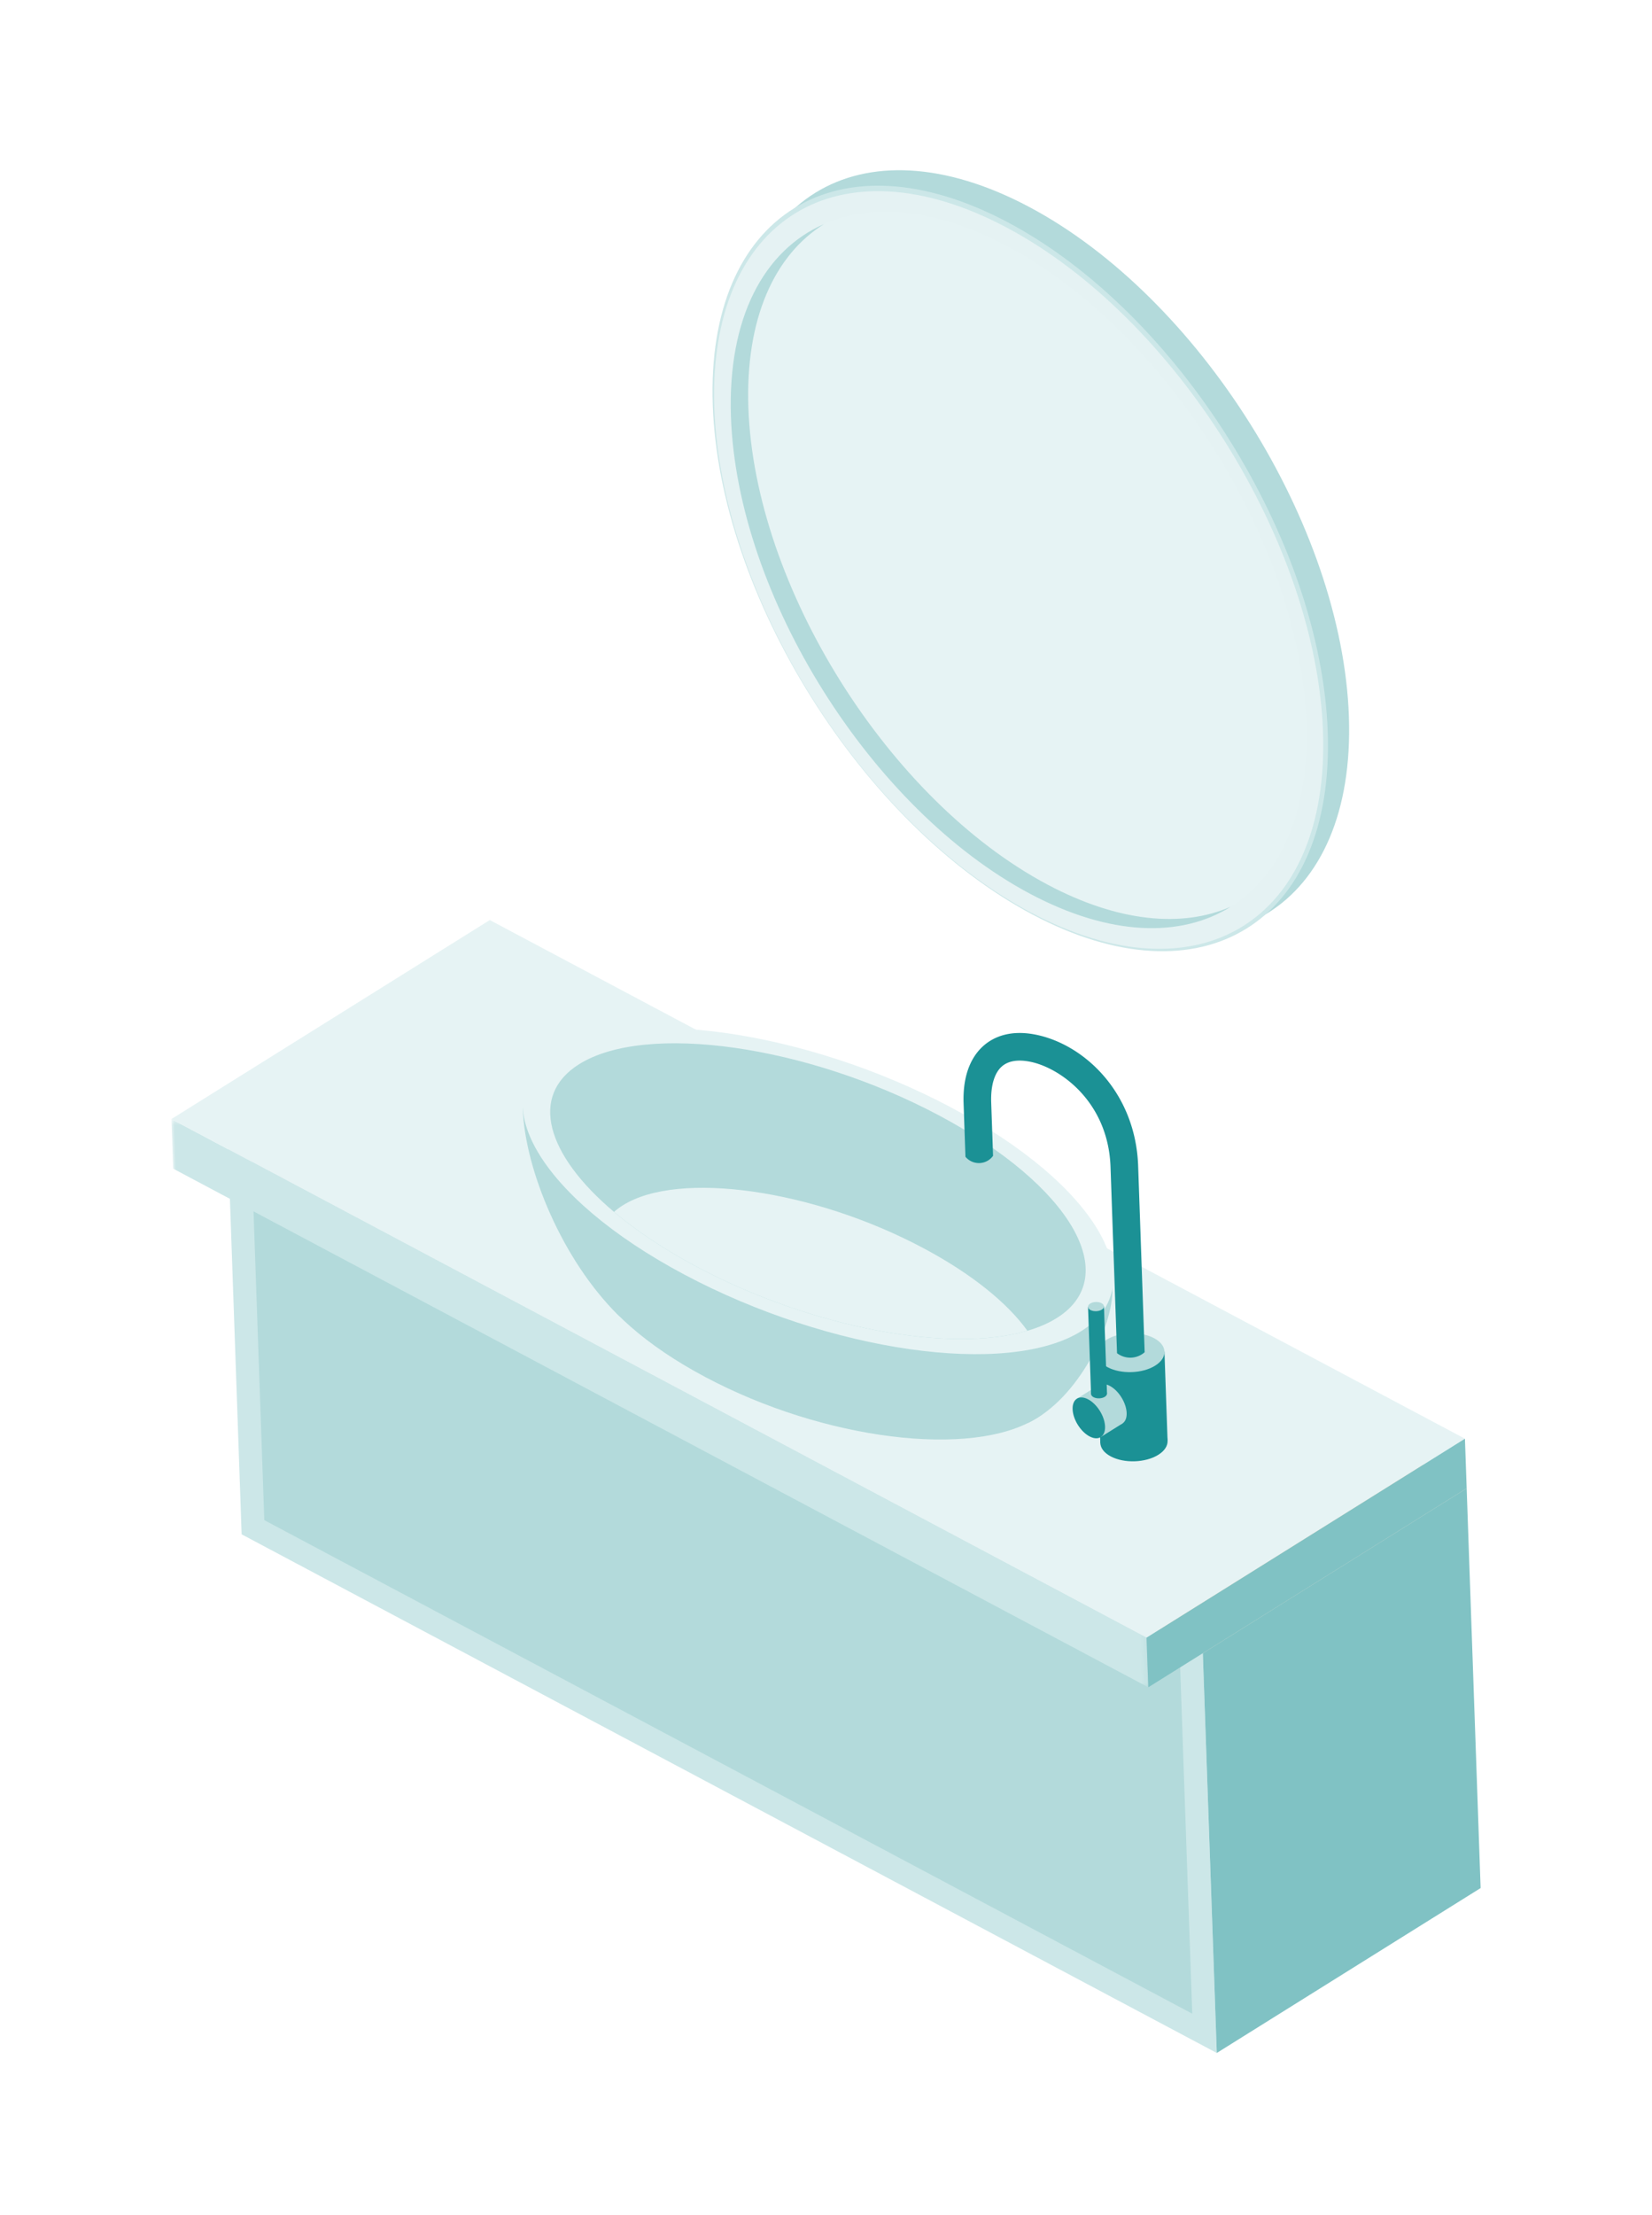<svg xmlns="http://www.w3.org/2000/svg" xmlns:xlink="http://www.w3.org/1999/xlink" width="288" height="386" viewBox="0 0 288 386">
    <defs>
        <filter id="prefix__a" width="153.4%" height="132.2%" x="-26.7%" y="-16.1%" filterUnits="objectBoundingBox">
            <feOffset dy="2" in="SourceAlpha" result="shadowOffsetOuter1"/>
            <feGaussianBlur in="shadowOffsetOuter1" result="shadowBlurOuter1" stdDeviation="15.5"/>
            <feColorMatrix in="shadowBlurOuter1" result="shadowMatrixOuter1" values="0 0 0 0 0 0 0 0 0 0.31 0 0 0 0 0.322 0 0 0 0.2 0"/>
            <feMerge>
                <feMergeNode in="shadowMatrixOuter1"/>
                <feMergeNode in="SourceGraphic"/>
            </feMerge>
        </filter>
        <filter id="prefix__e" width="224.5%" height="271.6%" x="-62.3%" y="-85.8%" filterUnits="objectBoundingBox">
            <feOffset dy="2" in="SourceAlpha" result="shadowOffsetOuter1"/>
            <feGaussianBlur in="shadowOffsetOuter1" result="shadowBlurOuter1" stdDeviation="15.5"/>
            <feColorMatrix in="shadowBlurOuter1" result="shadowMatrixOuter1" values="0 0 0 0 0 0 0 0 0 0.31 0 0 0 0 0.322 0 0 0 0.2 0"/>
            <feMerge>
                <feMergeNode in="shadowMatrixOuter1"/>
                <feMergeNode in="SourceGraphic"/>
            </feMerge>
        </filter>
        <filter id="prefix__f" width="473.5%" height="267.1%" x="-186.8%" y="-83.6%" filterUnits="objectBoundingBox">
            <feOffset dy="2" in="SourceAlpha" result="shadowOffsetOuter1"/>
            <feGaussianBlur in="shadowOffsetOuter1" result="shadowBlurOuter1" stdDeviation="15.5"/>
            <feColorMatrix in="shadowBlurOuter1" result="shadowMatrixOuter1" values="0 0 0 0 0 0 0 0 0 0.31 0 0 0 0 0.322 0 0 0 0.2 0"/>
            <feMerge>
                <feMergeNode in="shadowMatrixOuter1"/>
                <feMergeNode in="SourceGraphic"/>
            </feMerge>
        </filter>
        <path id="prefix__b" d="M0.406 0.078L226.62 0.078 226.62 130.68 0.406 130.68z"/>
        <path id="prefix__c" d="M0 0.397L166.744 0.397 166.744 105.314 0 105.314z"/>
    </defs>
    <g fill="none" fill-rule="evenodd" filter="url(#prefix__a)" transform="rotate(-2 936.56 -676.994)">
        <path fill="#B3DADB" d="M207.601 97.912c0 33.32-23.541 46.744-52.579 29.975-29.038-16.765-52.576-57.366-52.576-90.69 0-33.321 23.538-46.74 52.576-29.976 29.038 16.766 52.58 57.367 52.58 90.69"/>
        <path fill="#CCE7E8" d="M203.82 100.48c0 33.32-23.54 46.744-52.579 29.975-29.04-16.765-52.579-57.366-52.579-90.69 0-33.321 23.538-46.74 52.58-29.976 29.037 16.765 52.579 57.37 52.579 90.69"/>
        <path fill="#E5F2F3" d="M202.998 100.424c0 32.979-23.298 46.262-52.038 29.668s-52.038-56.78-52.038-89.755c0-32.98 23.298-46.263 52.038-29.672 28.74 16.594 52.038 56.78 52.038 89.759"/>
        <path fill="#E6F3F4" d="M200.16 98.786c0 31.18-22.027 43.74-49.198 28.05-27.172-15.685-49.203-53.682-49.203-84.862 0-31.18 22.03-43.74 49.203-28.053 27.171 15.688 49.199 53.685 49.199 84.865"/>
        <path fill="#B3DADB" d="M154.054 125.343c-27.171-15.688-49.202-53.682-49.202-84.865 0-15.517 5.456-26.421 14.288-31.528-10.632 4.217-17.38 15.767-17.38 33.023 0 31.18 22.027 69.177 49.2 84.865 13.65 7.879 26 8.63 34.914 3.475-8.58 3.406-19.686 2.034-31.82-4.97"/>
        <g transform="translate(10.296 262.63)"/>
        <path fill="#CCE7E8" d="M9.711 163.9L176.452 260.169 176.452 329.884 9.711 233.615z"/>
        <path fill="#B3DADB" d="M13.747 231.283L13.747 166.228 172.419 257.837 172.419 322.892z"/>
        <path fill="#EFCDB3" d="M56.682 136.78L223.426 233.049 176.454 260.168 9.71 163.902z"/>
        <path fill="#80C2C4" d="M223.426 233.05L176.454 260.168 176.454 329.883 223.426 302.765z"/>
        <g transform="translate(0 160.462)">
            <mask id="prefix__d" fill="#fff">
                <use xlink:href="#prefix__c"/>
            </mask>
            <path fill="#CCE7E8" d="M0 0.397L166.744 96.666 166.744 105.314 0 9.042z" mask="url(#prefix__d)"/>
        </g>
        <path fill="#E6F3F4" d="M56.682 128.133L223.426 224.402 166.745 257.128 0 160.859z"/>
        <path fill="#80C2C4" d="M223.426 224.403L166.744 257.128 166.744 265.777 223.426 233.049z"/>
        <g filter="url(#prefix__e)" transform="translate(61.28 145.943)">
            <path fill="#B3DADB" d="M87.645 70.281c-11.478 6.628-37.224 2.51-57.503-9.2-20.284-11.708-27.416-26.573-15.938-33.2 11.478-6.628 37.224-2.51 57.506 9.203C91.988 48.79 99.122 63.654 87.645 70.28"/>
            <path fill="#B3DADB" d="M86.135 71.053c8.927-3.88 15.488-16.486 15.488-22.84C101.623 45.594 0 7.772 0 13.217c0 10.867 6.14 26.789 15.273 36.448 4.147 4.388 28.708 10.91 28.708 10.91l42.154 10.477z"/>
            <path fill="#E6F3F4" d="M95.945 55.394c-13.131 7.581-43.93 2.091-68.796-12.266C2.283 28.774-7.227 10.988 5.904 3.408 19.036-4.175 49.834 1.32 74.7 15.673c24.866 14.357 34.38 32.14 21.245 39.72"/>
            <path fill="#B3DADB" d="M91.747 52.967c-1.49.862-3.228 1.537-5.173 2.031-13.63 3.478-37.481-1.758-57.205-13.15-5.588-3.225-10.318-6.644-14.098-10.065C3.81 21.41 1.145 11.007 10.101 5.833 22.01-1.04 49.936 3.94 72.485 16.954 95.03 29.972 103.652 46.1 91.747 52.968"/>
            <path fill="#E6F3F4" d="M86.574 54.997c-13.629 3.478-37.48-1.755-57.208-13.15-5.585-3.226-10.315-6.644-14.094-10.065.475-.4 1.01-.77 1.606-1.112 9.929-5.734 33.223-1.581 52.025 9.276 8.329 4.805 14.38 10.118 17.671 15.05"/>
        </g>
        <g filter="url(#prefix__f)" transform="translate(138.117 149.018)">
            <path fill="#1B9195" d="M31.784 74.326c-2.284 1.318-6 1.311-8.297-.016-2.3-1.328-2.31-3.472-.025-4.79 2.284-1.318 6-1.312 8.297.016 2.296 1.327 2.309 3.472.025 4.79"/>
            <path fill="#1B9195" d="M21.756 71.922L33.487 71.922 33.487 56.37 21.756 56.37z"/>
            <path fill="#B3DADB" d="M31.784 58.775c-2.284 1.318-6 1.312-8.297-.016-2.3-1.324-2.31-3.472-.025-4.79 2.284-1.318 6-1.311 8.297.016 2.296 1.327 2.309 3.472.025 4.79M23.756 62.025c1.53.884 2.772 3.044 2.772 4.825 0 1.777-1.242 2.503-2.772 1.622-1.53-.887-2.776-3.045-2.776-4.825 0-1.78 1.245-2.506 2.776-1.622"/>
            <path fill="#B3DADB" d="M21.878 70.875L25.724 68.654 21.789 61.839 17.943 64.06z"/>
            <path fill="#1B9195" d="M19.91 64.245c1.53.884 2.772 3.044 2.772 4.825 0 1.777-1.242 2.506-2.772 1.622-1.53-.887-2.775-3.045-2.775-4.825 0-1.78 1.245-2.506 2.775-1.622M30.033 56.373a3.788 3.788 0 01-4.819 0V23.898c0-11.37-8.167-17.567-13.315-18.806-2.132-.513-3.805-.31-4.961.599-1.369 1.08-2.123 3.301-2.123 6.257v9.298a3.042 3.042 0 01-4.679.155L0 21.246v-9.298C0 6.226 2.151 3.33 3.957 1.908 5.588.622 8.484-.683 13.027.407c8.449 2.03 17.006 10.752 17.006 23.49v32.476zM22.818 63.895c-.542.314-1.42.31-1.964-.003-.545-.317-.548-.824-.006-1.134.538-.314 1.419-.314 1.964.003.545.314.548.82.006 1.134"/>
            <path fill="#1B9195" d="M20.442 63.327L23.223 63.327 23.223 48.133 20.442 48.133z"/>
            <path fill="#B3DADB" d="M22.818 48.7c-.542.31-1.42.31-1.964-.003-.545-.317-.548-.824-.006-1.134.538-.314 1.419-.314 1.964.003.545.314.548.82.006 1.134"/>
        </g>
    </g>
</svg>
